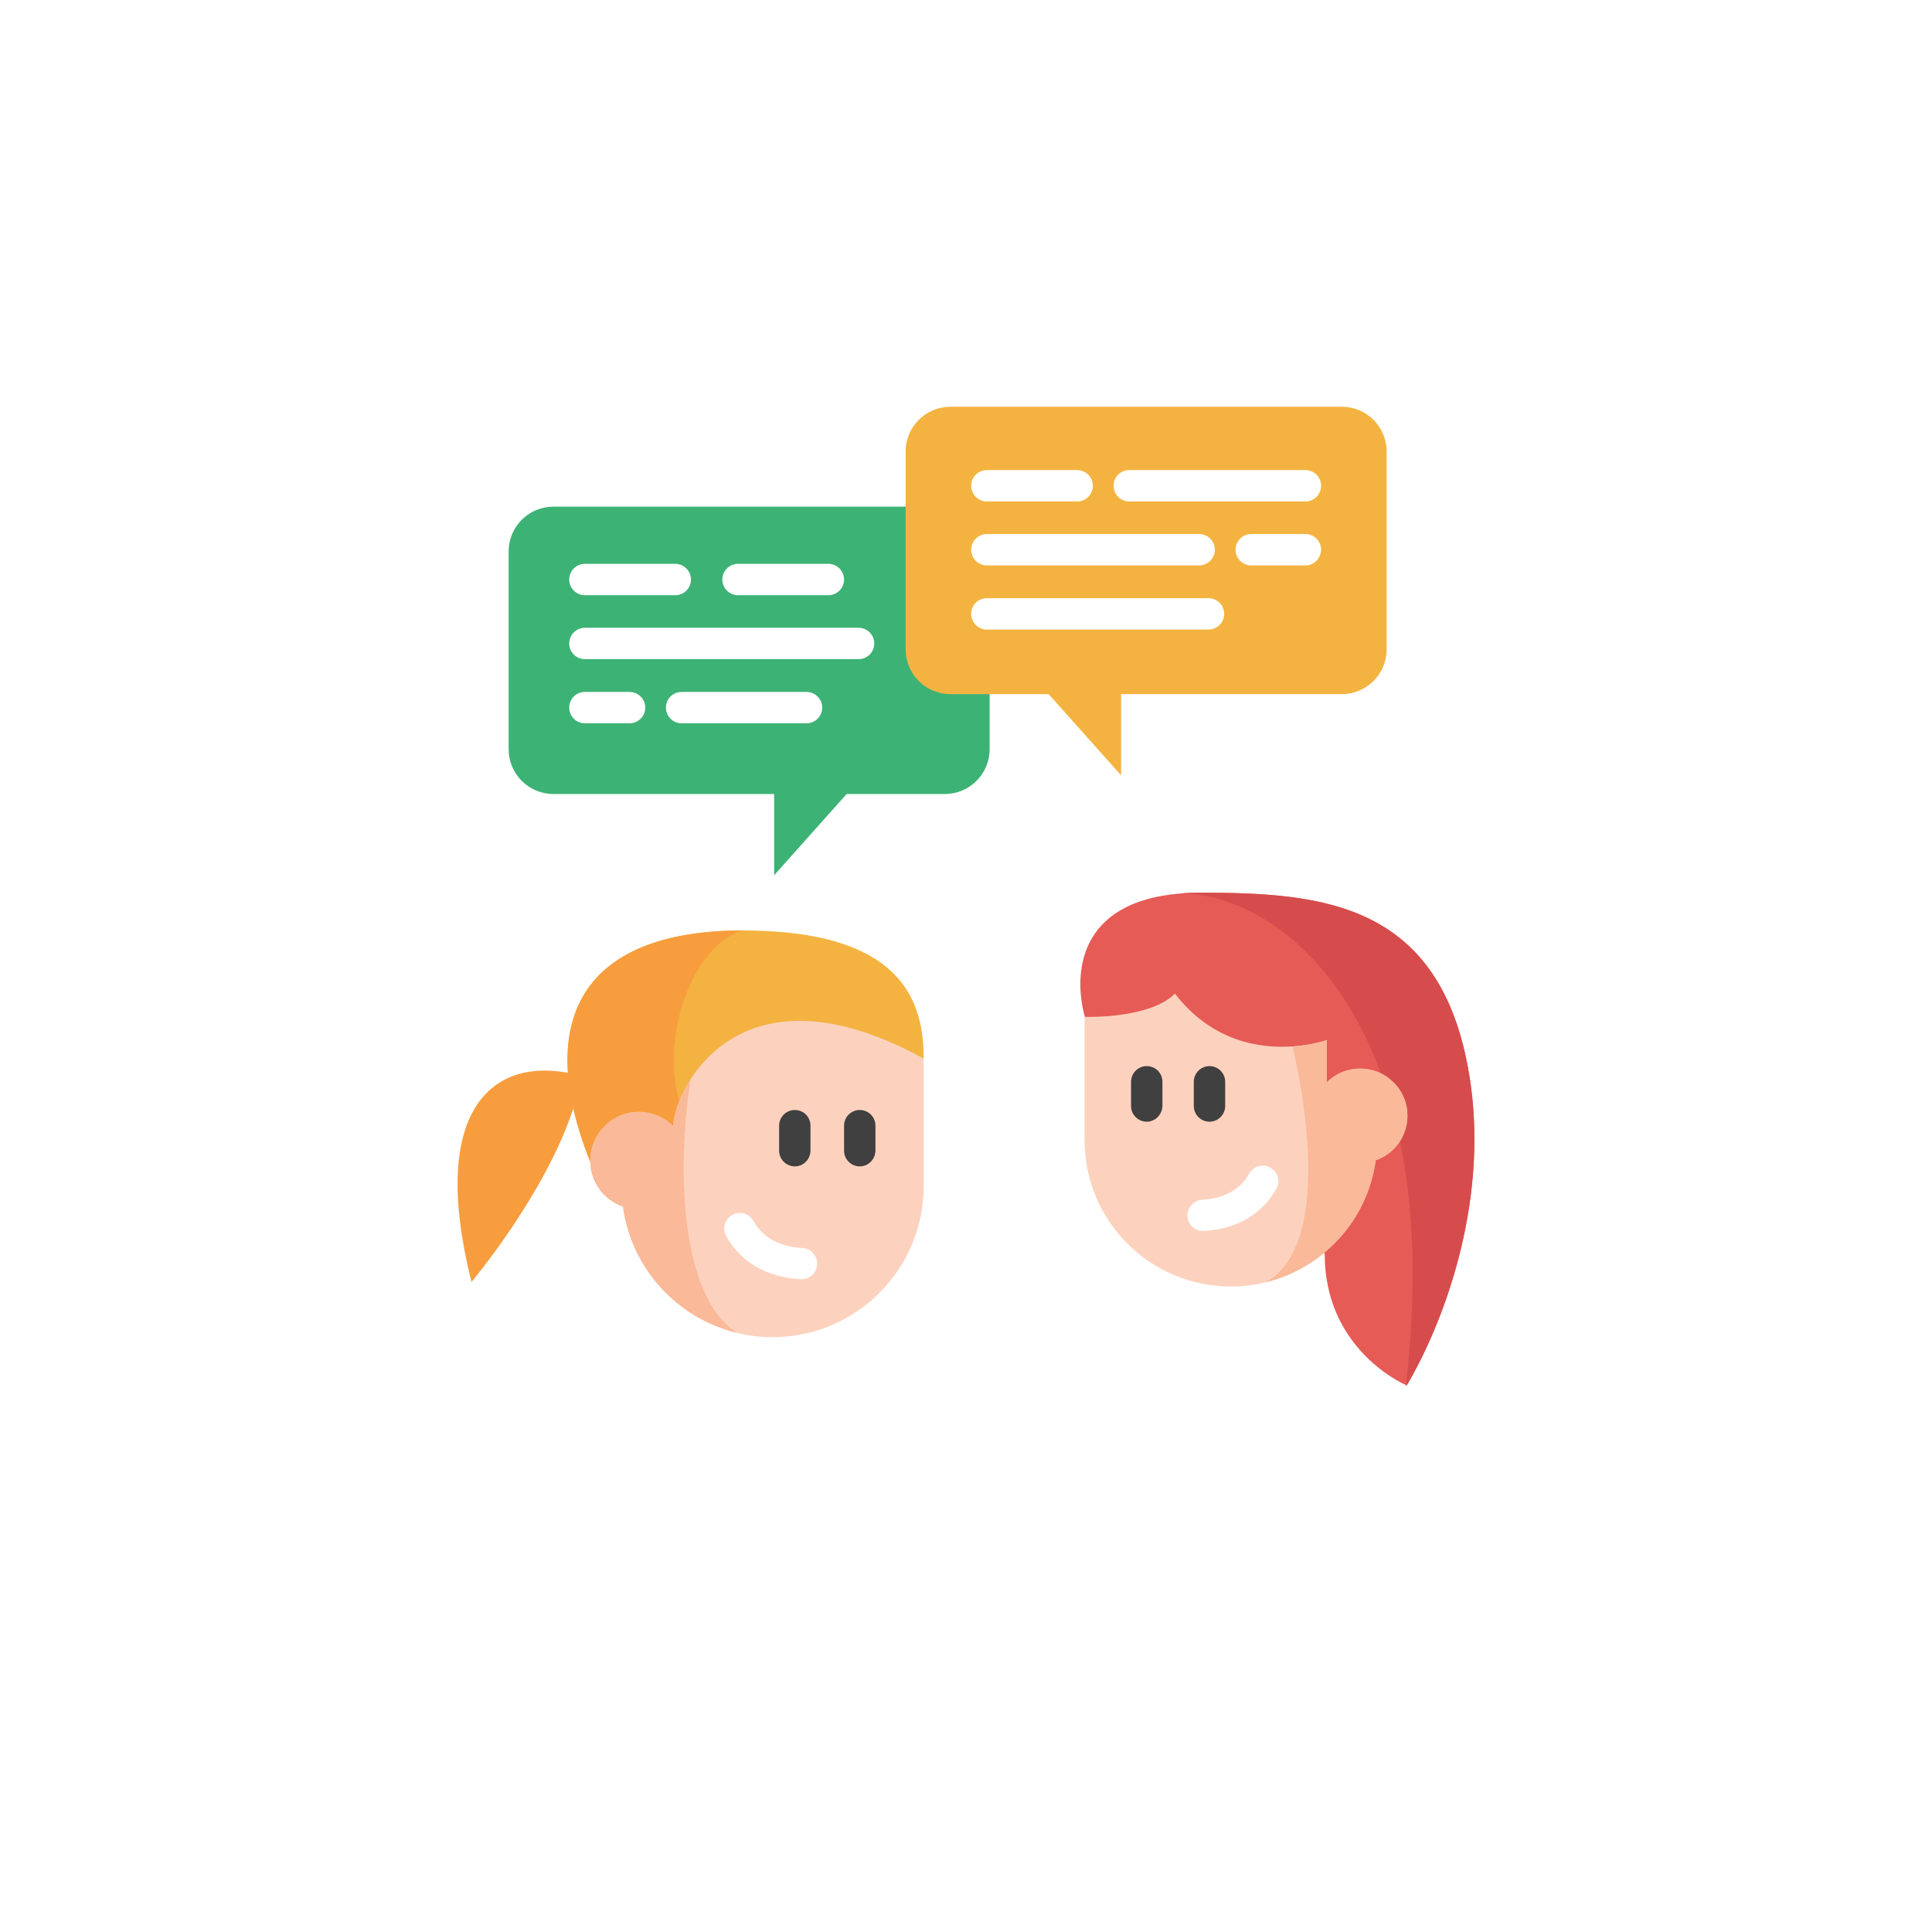 <svg width="190" height="190" viewBox="0 0 190 190" fill="none" xmlns="http://www.w3.org/2000/svg">
<g filter="url(#filter0_d)">
<circle cx="95" cy="88" r="75" fill="white"/>
</g>
<path d="M138.34 136.25C138.34 136.25 138.321 136.23 138.262 136.211C137.442 135.84 130.274 132.363 130.274 123.301L106.68 99.981C105.567 95.879 105.918 88.691 116.075 87.871C116.7 87.812 117.383 87.793 118.086 87.793C130.215 87.793 142.11 88.769 144.629 106.621C146.309 118.574 141.934 130.176 138.34 136.25Z" fill="#E65B56"/>
<path d="M138.34 136.25C138.34 136.25 138.321 136.23 138.262 136.211C138.262 136.211 138.262 136.211 138.262 136.191C142.364 101.367 126.583 87.871 116.075 87.871C116.7 87.812 117.383 87.793 118.086 87.793C130.215 87.793 142.11 88.769 144.629 106.621C146.309 118.574 141.934 130.176 138.34 136.25Z" fill="#D64C4C"/>
<path d="M90.84 104.102L68.145 111.133L58.047 114.258C52.481 100.312 57.227 91.504 73.067 91.504C88.907 91.504 90.84 98.652 90.84 104.102Z" fill="#F4B340"/>
<path d="M68.145 111.133L58.047 114.258C52.481 100.312 57.227 91.504 73.067 91.504C67.442 93.106 63.868 104.863 68.145 111.133Z" fill="#F79D3E"/>
<path d="M90.84 104.102V116.641C90.84 124.844 84.18 131.504 75.977 131.504C74.766 131.504 73.594 131.367 72.461 131.074C66.602 129.648 62.09 124.746 61.27 118.672C60.606 118.437 60.001 118.066 59.454 117.539C57.579 115.664 57.579 112.637 59.454 110.762C59.942 110.273 60.508 109.902 61.114 109.668C62.833 109.004 64.844 109.375 66.211 110.762C66.211 109.844 66.719 108.008 67.911 106.133C70.821 101.641 77.657 96.894 90.84 104.102Z" fill="#FCD2BE"/>
<path d="M72.461 131.074C66.602 129.648 62.09 124.746 61.27 118.672C60.606 118.437 60.001 118.066 59.454 117.539C57.579 115.664 57.579 112.637 59.454 110.762C59.942 110.273 60.508 109.902 61.114 109.668C62.833 109.004 64.844 109.375 66.211 110.762C66.211 109.844 66.719 108.008 67.911 106.133C66.582 114.648 66.797 127.402 72.461 131.074Z" fill="#FAB998"/>
<path d="M78.165 114.707C77.325 114.707 76.622 114.023 76.622 113.164V110.703C76.622 109.863 77.305 109.16 78.165 109.16C79.024 109.16 79.707 109.844 79.707 110.703V113.164C79.688 114.023 79.004 114.707 78.165 114.707Z" fill="#404040"/>
<path d="M84.551 114.707C83.711 114.707 83.008 114.023 83.008 113.164V110.703C83.008 109.863 83.692 109.16 84.551 109.16C85.411 109.16 86.094 109.844 86.094 110.703V113.164C86.075 114.023 85.391 114.707 84.551 114.707Z" fill="#404040"/>
<path d="M78.829 125.801C78.809 125.801 78.77 125.801 78.751 125.801C75.43 125.625 72.891 124.16 71.426 121.582C70.997 120.84 71.27 119.902 71.993 119.492C72.735 119.063 73.672 119.336 74.082 120.059C75.02 121.719 76.661 122.617 78.907 122.734C79.747 122.773 80.411 123.496 80.352 124.355C80.313 125.176 79.649 125.801 78.829 125.801Z" fill="white"/>
<path d="M55.86 105.508C48.497 104.102 42.11 109.062 46.368 126.074C46.368 126.074 53.653 117.422 56.387 108.984" fill="#F79D3E"/>
<path d="M92.911 49.824H54.434C51.993 49.824 50.02 51.797 50.02 54.238V73.672C50.02 76.113 51.993 78.086 54.434 78.086H76.133V86.074L83.262 78.086H92.911C95.352 78.086 97.325 76.113 97.325 73.672V54.238C97.344 51.797 95.352 49.824 92.911 49.824Z" fill="#3DB275"/>
<path d="M93.477 40H131.954C134.395 40 136.368 41.973 136.368 44.414V63.848C136.368 66.289 134.395 68.262 131.954 68.262H110.254V76.25L103.125 68.262H93.477C91.036 68.262 89.063 66.289 89.063 63.848V44.414C89.063 41.973 91.036 40 93.477 40Z" fill="#F4B340"/>
<path d="M128.379 49.316H111.055C110.215 49.316 109.512 48.633 109.512 47.773C109.512 46.914 110.196 46.23 111.055 46.23H128.379C129.219 46.23 129.922 46.914 129.922 47.773C129.922 48.633 129.219 49.316 128.379 49.316Z" fill="white"/>
<path d="M105.938 49.316H97.051C96.211 49.316 95.508 48.633 95.508 47.773C95.508 46.914 96.192 46.23 97.051 46.23H105.938C106.778 46.23 107.481 46.914 107.481 47.773C107.481 48.633 106.778 49.316 105.938 49.316Z" fill="white"/>
<path d="M128.379 55.605H123.047C122.208 55.605 121.504 54.922 121.504 54.062C121.504 53.223 122.188 52.52 123.047 52.52H128.379C129.219 52.52 129.922 53.203 129.922 54.062C129.903 54.922 129.219 55.605 128.379 55.605Z" fill="white"/>
<path d="M117.911 55.605H97.051C96.211 55.605 95.508 54.922 95.508 54.062C95.508 53.223 96.192 52.52 97.051 52.52H117.93C118.77 52.52 119.473 53.203 119.473 54.062C119.454 54.922 118.77 55.605 117.911 55.605Z" fill="white"/>
<path d="M118.848 61.914H97.051C96.211 61.914 95.508 61.23 95.508 60.371C95.508 59.512 96.192 58.828 97.051 58.828H118.848C119.688 58.828 120.391 59.512 120.391 60.371C120.391 61.23 119.688 61.914 118.848 61.914Z" fill="white"/>
<path d="M66.407 58.535H57.52C56.68 58.535 55.977 57.852 55.977 56.992C55.977 56.152 56.661 55.449 57.52 55.449H66.407C67.247 55.449 67.95 56.133 67.95 56.992C67.95 57.852 67.266 58.535 66.407 58.535Z" fill="white"/>
<path d="M81.465 58.535H72.579C71.739 58.535 71.036 57.852 71.036 56.992C71.036 56.152 71.719 55.449 72.579 55.449H81.465C82.305 55.449 83.008 56.133 83.008 56.992C83.008 57.852 82.305 58.535 81.465 58.535Z" fill="white"/>
<path d="M84.434 64.824H57.52C56.68 64.824 55.977 64.141 55.977 63.281C55.977 62.441 56.661 61.738 57.52 61.738H84.434C85.274 61.738 85.977 62.422 85.977 63.281C85.977 64.141 85.274 64.824 84.434 64.824Z" fill="white"/>
<path d="M79.317 71.133H67.032C66.192 71.133 65.489 70.449 65.489 69.59C65.489 68.731 66.172 68.047 67.032 68.047H79.317C80.157 68.047 80.86 68.731 80.86 69.59C80.86 70.449 80.157 71.133 79.317 71.133Z" fill="white"/>
<path d="M61.895 71.133H57.52C56.68 71.133 55.977 70.449 55.977 69.59C55.977 68.731 56.661 68.047 57.52 68.047H61.914C62.754 68.047 63.458 68.731 63.458 69.59C63.458 70.449 62.754 71.133 61.895 71.133Z" fill="white"/>
<path d="M137.051 113.008C136.543 113.516 135.938 113.887 135.293 114.102C134.493 119.98 130.137 124.727 124.454 126.113C123.36 126.387 122.227 126.523 121.055 126.523C113.106 126.523 106.661 120.078 106.661 112.148V100C106.661 100 113.047 100.234 115.547 97.715C119.2 102.461 123.946 103.125 127.09 102.91C129.102 102.773 130.469 102.285 130.469 102.285V106.445C131.797 105.117 133.75 104.766 135.411 105.391C135.997 105.605 136.543 105.977 137.032 106.445C138.868 108.242 138.868 111.191 137.051 113.008Z" fill="#FCD2BE"/>
<path d="M137.051 113.008C136.543 113.516 135.938 113.887 135.293 114.102C134.493 119.98 130.137 124.727 124.454 126.113C131.934 122.012 127.168 103.164 127.11 102.91C129.122 102.773 130.489 102.285 130.489 102.285V106.445C131.817 105.117 133.77 104.766 135.43 105.391C136.016 105.605 136.563 105.977 137.051 106.445C138.868 108.242 138.868 111.191 137.051 113.008Z" fill="#FAB998"/>
<path d="M118.946 110.312C118.106 110.312 117.403 109.629 117.403 108.77V106.387C117.403 105.547 118.086 104.844 118.946 104.844C119.786 104.844 120.489 105.527 120.489 106.387V108.77C120.489 109.609 119.805 110.312 118.946 110.312Z" fill="#404040"/>
<path d="M112.774 110.312C111.934 110.312 111.231 109.629 111.231 108.77V106.387C111.231 105.547 111.915 104.844 112.774 104.844C113.633 104.844 114.317 105.527 114.317 106.387V108.77C114.297 109.609 113.614 110.312 112.774 110.312Z" fill="#404040"/>
<path d="M118.301 121.055C117.481 121.055 116.817 120.41 116.778 119.609C116.739 118.77 117.383 118.047 118.223 117.988C120.391 117.871 121.954 117.012 122.852 115.41C123.282 114.668 124.219 114.414 124.942 114.844C125.684 115.273 125.938 116.211 125.508 116.934C124.063 119.453 121.602 120.879 118.36 121.055C118.36 121.055 118.321 121.055 118.301 121.055Z" fill="white"/>
<defs>
<filter id="filter0_d" x="0" y="0" width="190" height="190" filterUnits="userSpaceOnUse" color-interpolation-filters="sRGB">
<feFlood flood-opacity="0" result="BackgroundImageFix"/>
<feColorMatrix in="SourceAlpha" type="matrix" values="0 0 0 0 0 0 0 0 0 0 0 0 0 0 0 0 0 0 127 0"/>
<feOffset dy="7"/>
<feGaussianBlur stdDeviation="10"/>
<feColorMatrix type="matrix" values="0 0 0 0 0.076 0 0 0 0 0.263 0 0 0 0 0.425 0 0 0 0.1 0"/>
<feBlend mode="normal" in2="BackgroundImageFix" result="effect1_dropShadow"/>
<feBlend mode="normal" in="SourceGraphic" in2="effect1_dropShadow" result="shape"/>
</filter>
</defs>
</svg>
